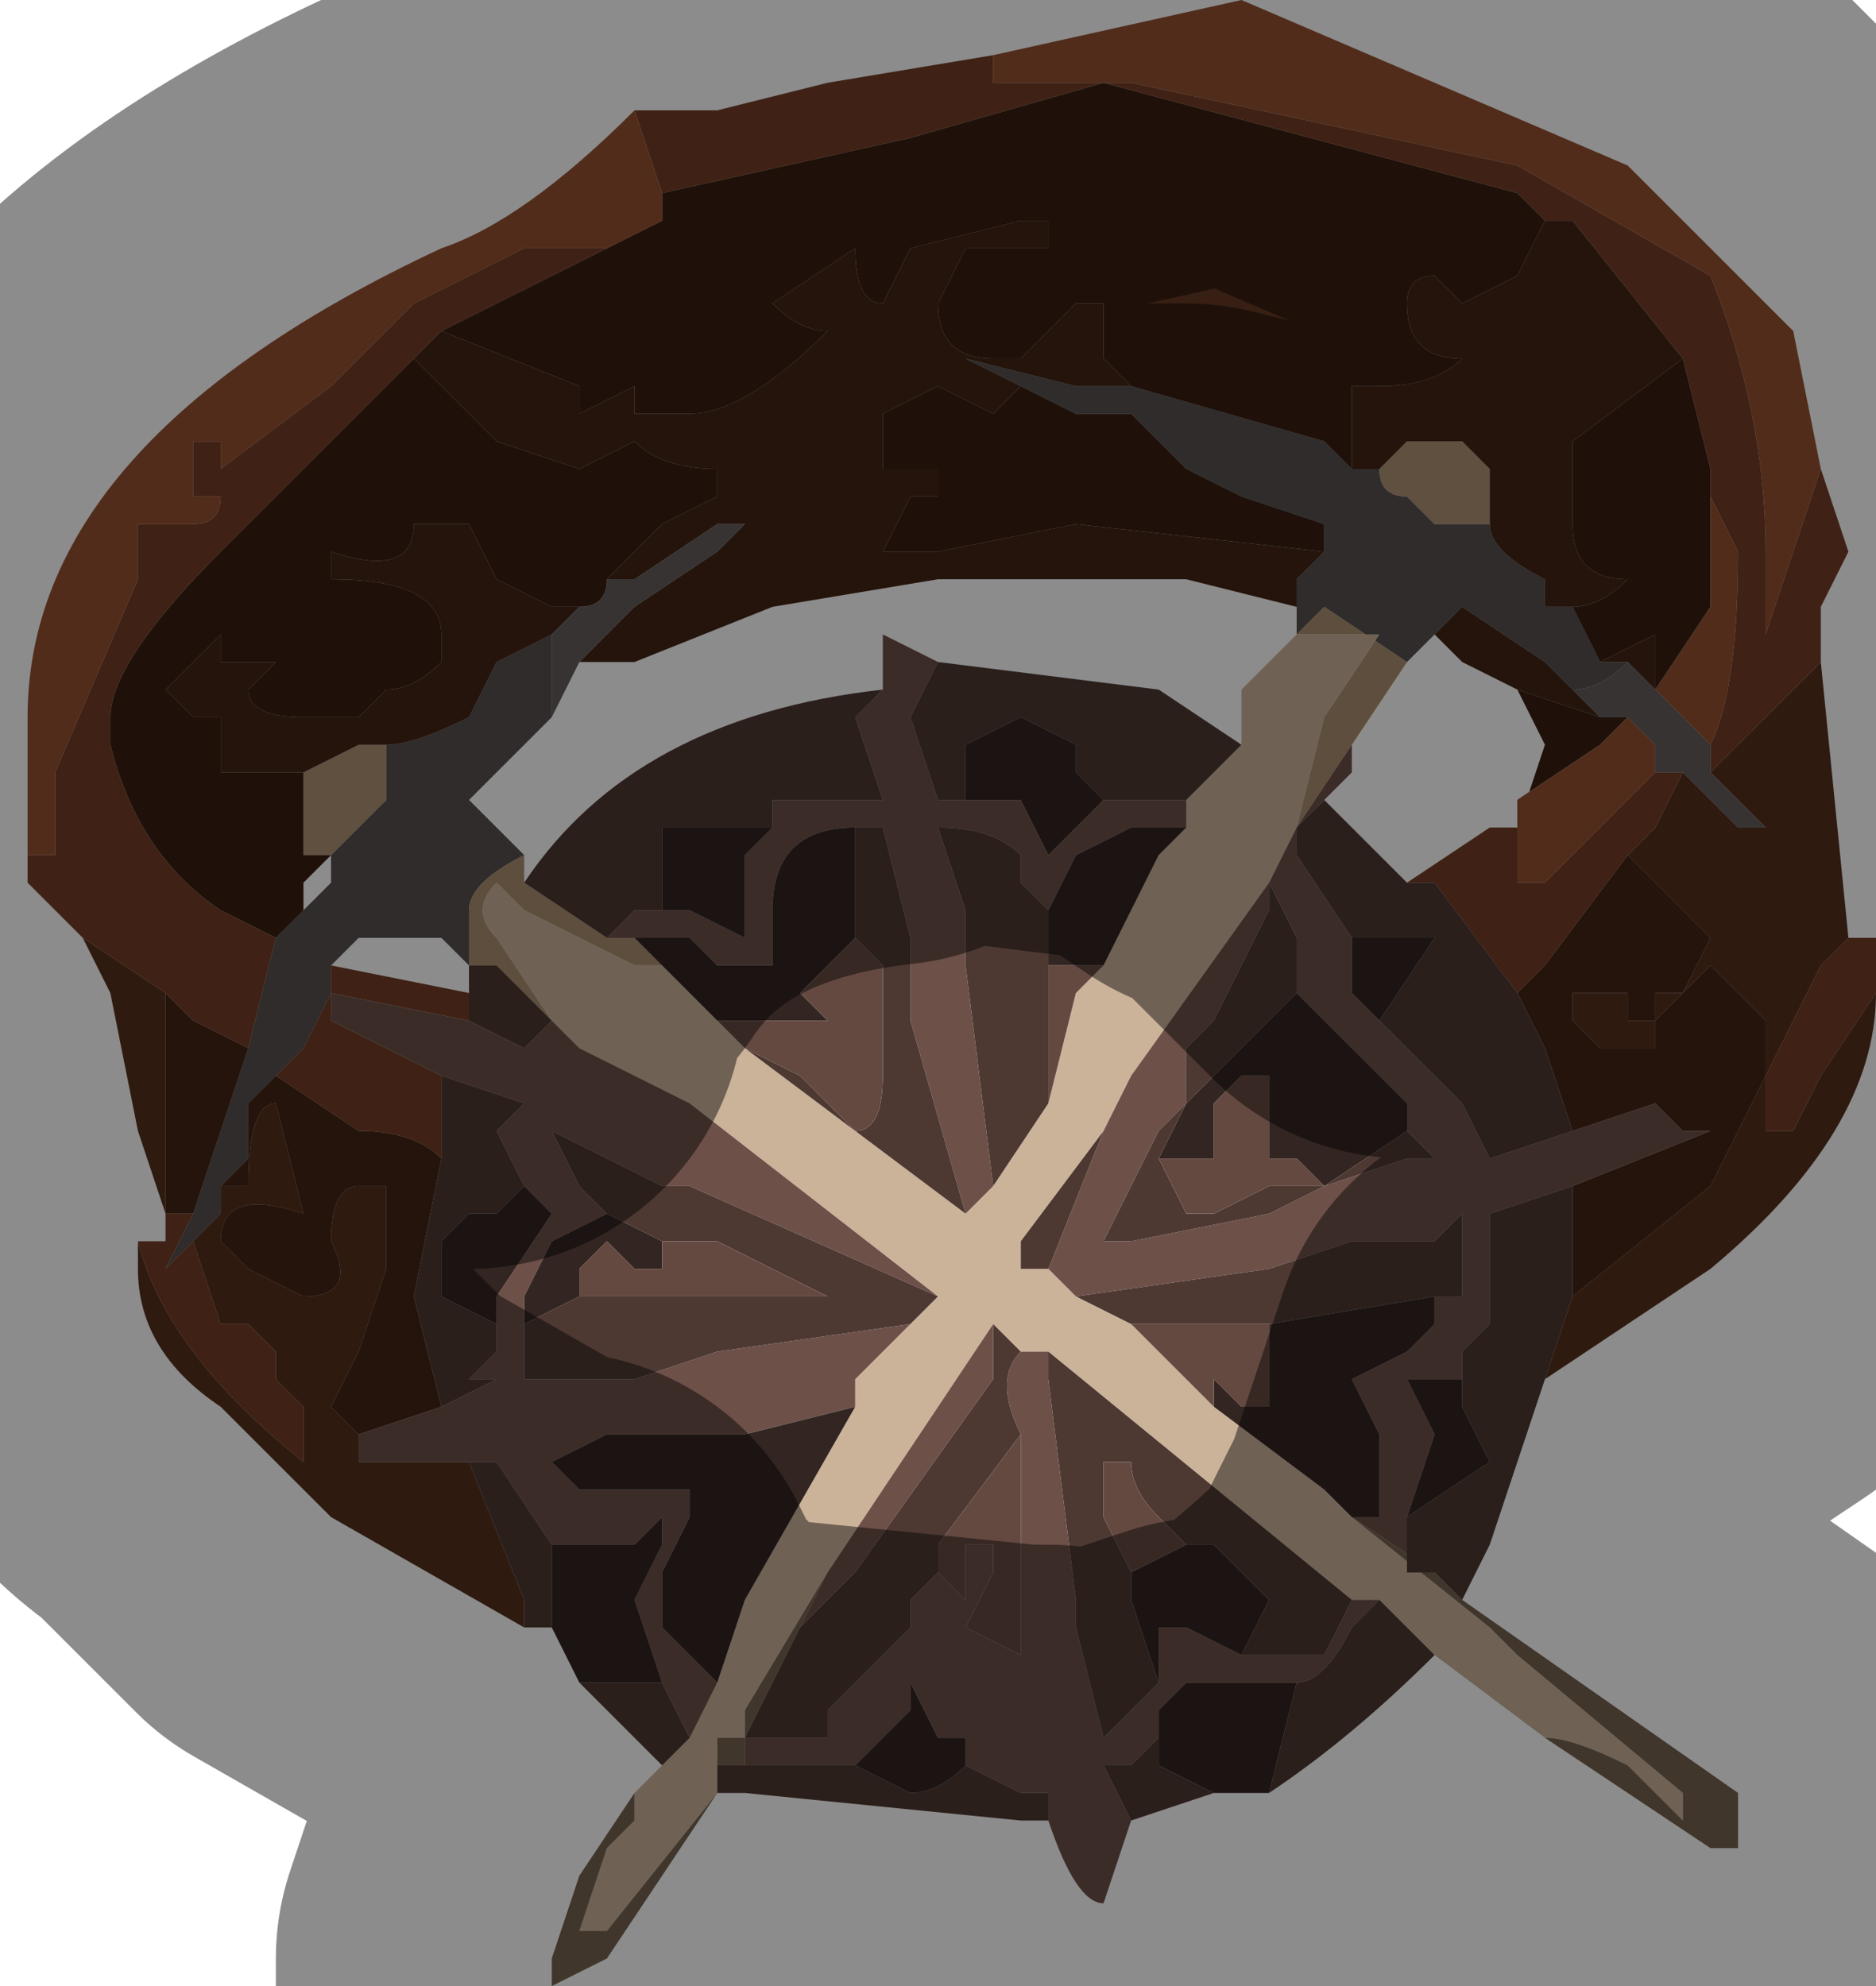 <?xml version="1.0" encoding="UTF-8" standalone="no"?>
<svg xmlns:xlink="http://www.w3.org/1999/xlink" height="3.6px" width="3.4px" xmlns="http://www.w3.org/2000/svg">
  <g transform="matrix(1.0, 0.0, 0.0, 1.0, 1.75, 1.7)">
    <path d="M0.7 -0.85 L0.75 -0.85 Q0.75 -0.8 0.8 -0.8 L0.85 -0.75 0.9 -0.75 0.9 -0.75 0.95 -0.75 Q0.95 -0.7 1.05 -0.65 L1.05 -0.6 1.1 -0.6 1.15 -0.5 1.2 -0.5 Q1.15 -0.45 1.1 -0.45 L1.05 -0.5 0.9 -0.6 0.85 -0.55 0.85 -0.55 0.8 -0.5 0.65 -0.6 0.6 -0.55 0.6 -0.6 0.6 -0.65 0.65 -0.7 0.65 -0.75 0.5 -0.8 Q0.4 -0.85 0.4 -0.85 L0.3 -0.95 0.2 -0.95 0.1 -1.0 0.0 -1.05 0.2 -1.0 0.25 -1.0 0.3 -1.0 0.65 -0.9 0.7 -0.85 M-1.3 0.2 L-1.25 0.0 -1.2 -0.05 -1.2 -0.05 -1.15 -0.1 -1.15 -0.15 -1.2 -0.15 -1.15 -0.15 -1.1 -0.2 -1.1 -0.2 -1.05 -0.25 -1.05 -0.3 -1.05 -0.35 Q-1.0 -0.35 -0.9 -0.4 L-0.85 -0.5 -0.75 -0.55 -0.75 -0.45 Q-0.75 -0.45 -0.75 -0.4 L-0.9 -0.25 -0.85 -0.2 -0.8 -0.15 Q-0.9 -0.1 -0.9 -0.05 L-0.9 0.05 Q-0.9 0.05 -0.95 0.0 L-1.1 0.0 -1.15 0.05 -1.15 0.1 -1.2 0.2 -1.25 0.25 -1.3 0.3 -1.3 0.4 -1.35 0.45 -1.35 0.5 -1.4 0.55 -1.45 0.6 -1.4 0.5 -1.3 0.2 M-1.4 0.5 L-1.4 0.5 -1.4 0.5" fill="#55504f" fill-rule="evenodd" stroke="none"/>
    <path d="M0.5 -0.45 L0.55 -0.5 0.6 -0.55 0.5 -0.45 M0.6 -0.2 L0.65 -0.4 0.65 -0.4 0.75 -0.55 0.6 -0.55 0.65 -0.6 0.8 -0.5 0.7 -0.35 0.6 -0.2 M-0.55 0.05 L-0.6 0.05 -0.7 0.0 -0.7 0.0 -0.8 -0.05 -0.85 -0.1 Q-0.9 -0.05 -0.85 0.0 L-0.85 0.0 -0.75 0.15 -0.85 0.05 -0.9 0.05 -0.9 -0.05 Q-0.9 -0.1 -0.8 -0.15 L-0.8 -0.1 -0.65 0.0 -0.6 0.0 -0.55 0.05 M-0.9 0.05 L-0.9 0.05" fill="#ac8e6f" fill-rule="evenodd" stroke="none"/>
    <path d="M0.4 -0.25 L0.5 -0.35 0.5 -0.45 0.6 -0.55 0.75 -0.55 0.65 -0.4 0.65 -0.4 0.6 -0.2 0.55 -0.1 0.3 0.25 0.25 0.35 0.1 0.55 0.1 0.6 0.15 0.6 0.2 0.65 0.3 0.7 0.45 0.85 0.65 1.0 0.7 1.05 0.95 1.25 1.0 1.3 1.3 1.55 1.3 1.6 1.2 1.5 Q1.1 1.45 1.05 1.45 L0.85 1.3 0.75 1.2 0.7 1.2 0.15 0.75 0.1 0.75 0.05 0.7 -0.05 0.85 -0.25 1.15 -0.4 1.4 -0.4 1.45 -0.45 1.45 -0.45 1.55 -0.65 1.8 -0.7 1.8 -0.7 1.8 -0.65 1.65 -0.6 1.6 -0.6 1.55 -0.55 1.5 -0.5 1.45 -0.45 1.35 -0.4 1.2 -0.2 0.85 -0.2 0.8 -0.1 0.7 -0.05 0.65 -0.05 0.65 -0.5 0.3 -0.6 0.25 -0.7 0.2 -0.75 0.15 -0.85 0.0 -0.85 0.0 Q-0.9 -0.05 -0.85 -0.1 L-0.8 -0.05 -0.7 0.0 -0.7 0.0 -0.6 0.05 -0.55 0.05 -0.45 0.15 -0.45 0.15 -0.4 0.2 0.0 0.5 0.0 0.5 0.05 0.45 0.15 0.3 0.2 0.1 0.25 0.05 0.35 -0.15 0.4 -0.2 0.4 -0.25 M-0.75 0.15 L-0.75 0.15" fill="#cbb39a" fill-rule="evenodd" stroke="none"/>
    <path d="M0.75 -0.85 L0.8 -0.9 0.9 -0.9 0.95 -0.85 0.95 -0.75 0.9 -0.75 0.9 -0.75 0.85 -0.75 0.8 -0.8 Q0.75 -0.8 0.75 -0.85 M-1.2 -0.3 L-1.1 -0.35 -1.05 -0.35 -1.05 -0.3 -1.05 -0.25 -1.1 -0.2 -1.1 -0.2 -1.15 -0.15 -1.2 -0.15 -1.2 -0.3" fill="#af9273" fill-rule="evenodd" stroke="none"/>
    <path d="M0.7 1.05 L0.85 1.15 0.9 1.2 1.4 1.55 1.4 1.65 1.35 1.65 1.05 1.45 Q1.1 1.45 1.2 1.5 L1.3 1.6 1.3 1.55 1.0 1.3 0.95 1.25 0.7 1.05 M-0.6 1.55 L-0.6 1.6 -0.65 1.65 -0.7 1.8 -0.7 1.8 -0.65 1.8 -0.45 1.55 -0.45 1.45 -0.4 1.45 -0.4 1.4 -0.25 1.15 -0.3 1.25 -0.4 1.45 -0.4 1.5 -0.45 1.5 -0.45 1.55 -0.65 1.85 -0.75 1.9 -0.75 1.85 -0.7 1.7 -0.6 1.55" fill="#75624f" fill-rule="evenodd" stroke="none"/>
    <path d="M1.05 -1.3 L1.0 -1.2 0.9 -1.15 0.85 -1.2 Q0.8 -1.2 0.8 -1.15 0.8 -1.05 0.9 -1.05 L0.9 -1.05 Q0.85 -1.0 0.75 -1.0 L0.7 -1.0 0.7 -0.9 0.7 -0.85 0.65 -0.9 0.3 -1.0 0.25 -1.05 0.25 -1.15 0.2 -1.15 0.1 -1.05 0.05 -1.05 Q-0.05 -1.05 -0.05 -1.15 L0.0 -1.25 0.15 -1.25 0.15 -1.3 0.1 -1.3 -0.1 -1.25 -0.15 -1.15 Q-0.2 -1.15 -0.2 -1.25 L-0.35 -1.15 -0.35 -1.15 Q-0.3 -1.1 -0.25 -1.1 -0.4 -0.95 -0.5 -0.95 L-0.6 -0.95 -0.6 -1.0 -0.7 -0.95 -0.7 -1.0 -0.95 -1.1 -0.65 -1.25 -0.55 -1.3 -0.55 -1.35 -0.1 -1.45 0.25 -1.55 1.0 -1.35 1.05 -1.3 M1.05 -0.6 L1.1 -0.6 Q1.15 -0.6 1.2 -0.65 1.1 -0.65 1.1 -0.75 L1.1 -0.9 1.3 -1.05 1.35 -0.85 1.35 -0.8 1.35 -0.6 1.25 -0.45 1.25 -0.55 1.15 -0.5 1.1 -0.6 1.05 -0.6 M-1.0 -1.05 L-0.85 -0.9 -0.7 -0.85 -0.6 -0.9 Q-0.55 -0.85 -0.45 -0.85 L-0.45 -0.8 -0.55 -0.75 -0.6 -0.7 -0.65 -0.65 Q-0.65 -0.6 -0.7 -0.6 L-0.75 -0.6 -0.85 -0.65 -0.9 -0.75 -1.0 -0.75 Q-1.0 -0.65 -1.15 -0.7 L-1.15 -0.65 Q-0.95 -0.65 -0.95 -0.55 L-0.95 -0.5 Q-1.0 -0.45 -1.05 -0.45 L-1.1 -0.4 -1.2 -0.4 Q-1.3 -0.4 -1.3 -0.45 L-1.25 -0.5 -1.3 -0.5 -1.35 -0.5 -1.35 -0.55 -1.4 -0.5 -1.45 -0.45 -1.4 -0.4 -1.35 -0.4 -1.35 -0.3 -1.25 -0.3 -1.2 -0.3 -1.2 -0.3 -1.2 -0.15 -1.15 -0.15 -1.2 -0.1 -1.2 -0.05 -1.2 -0.05 -1.25 0.0 -1.35 -0.05 Q-1.5 -0.15 -1.55 -0.35 L-1.55 -0.4 Q-1.55 -0.5 -1.35 -0.7 L-1.05 -1.0 -1.0 -1.05 M0.65 -0.7 L0.2 -0.75 -0.05 -0.7 -0.15 -0.7 -0.1 -0.8 -0.05 -0.8 -0.05 -0.85 -0.15 -0.85 -0.15 -0.95 -0.05 -1.0 0.05 -0.95 0.1 -1.0 0.2 -0.95 0.3 -0.95 0.4 -0.85 Q0.4 -0.85 0.5 -0.8 L0.65 -0.75 0.65 -0.7 M1.0 -0.45 L1.0 -0.45 1.15 -0.4 1.2 -0.4 1.15 -0.35 1.0 -0.25 1.0 -0.2 1.05 -0.35 1.0 -0.45" fill="#381f13" fill-rule="evenodd" stroke="none"/>
    <path d="M1.05 -1.3 L1.1 -1.3 1.3 -1.05 1.1 -0.9 1.1 -0.75 Q1.1 -0.65 1.2 -0.65 1.15 -0.6 1.1 -0.6 L1.05 -0.6 1.05 -0.65 Q0.95 -0.7 0.95 -0.75 L0.95 -0.85 0.9 -0.9 0.8 -0.9 0.75 -0.85 0.7 -0.85 0.7 -0.9 0.7 -1.0 0.75 -1.0 Q0.85 -1.0 0.9 -1.05 L0.9 -1.05 Q0.8 -1.05 0.8 -1.15 0.8 -1.2 0.85 -1.2 L0.9 -1.15 1.0 -1.2 1.05 -1.3 M-0.95 -1.1 L-0.7 -1.0 -0.7 -0.95 -0.6 -1.0 -0.6 -0.95 -0.5 -0.95 Q-0.4 -0.95 -0.25 -1.1 -0.3 -1.1 -0.35 -1.15 L-0.35 -1.15 -0.2 -1.25 Q-0.2 -1.15 -0.15 -1.15 L-0.1 -1.25 0.1 -1.3 0.15 -1.3 0.15 -1.25 0.0 -1.25 -0.05 -1.15 Q-0.05 -1.05 0.05 -1.05 L0.1 -1.05 0.2 -1.15 0.25 -1.15 0.25 -1.05 0.3 -1.0 0.25 -1.0 0.2 -1.0 0.0 -1.05 0.1 -1.0 0.05 -0.95 -0.05 -1.0 -0.15 -0.95 -0.15 -0.85 -0.05 -0.85 -0.05 -0.8 -0.1 -0.8 -0.15 -0.7 -0.05 -0.7 0.2 -0.75 0.65 -0.7 0.6 -0.65 0.6 -0.6 0.4 -0.65 0.25 -0.65 0.15 -0.65 -0.05 -0.65 -0.35 -0.6 -0.6 -0.5 -0.7 -0.5 -0.6 -0.6 -0.45 -0.7 -0.4 -0.75 -0.45 -0.75 -0.6 -0.65 -0.65 -0.65 -0.6 -0.7 -0.55 -0.75 -0.45 -0.8 -0.45 -0.85 Q-0.55 -0.85 -0.6 -0.9 L-0.7 -0.85 -0.85 -0.9 -1.0 -1.05 -0.95 -1.1 M0.85 -0.55 L0.85 -0.55 0.9 -0.6 1.05 -0.5 1.15 -0.4 1.0 -0.45 1.0 -0.45 0.9 -0.5 0.85 -0.55 M1.2 -0.5 L1.15 -0.5 1.25 -0.55 1.25 -0.45 1.2 -0.5 M-1.2 -0.3 L-1.2 -0.3 -1.25 -0.3 -1.35 -0.3 -1.35 -0.4 -1.4 -0.4 -1.45 -0.45 -1.4 -0.5 -1.35 -0.55 -1.35 -0.5 -1.3 -0.5 -1.25 -0.5 -1.3 -0.45 Q-1.3 -0.4 -1.2 -0.4 L-1.1 -0.4 -1.05 -0.45 Q-1.0 -0.45 -0.95 -0.5 L-0.95 -0.55 Q-0.95 -0.65 -1.15 -0.65 L-1.15 -0.7 Q-1.0 -0.65 -1.0 -0.75 L-0.9 -0.75 -0.85 -0.65 -0.75 -0.6 -0.7 -0.6 -0.75 -0.55 -0.85 -0.5 -0.9 -0.4 Q-1.0 -0.35 -1.05 -0.35 L-1.1 -0.35 -1.2 -0.3" fill="#412416" fill-rule="evenodd" stroke="none"/>
    <path d="M1.35 -0.3 L1.5 -0.45 1.55 -0.5 1.6 0.0 1.6 0.0 1.55 0.05 1.45 0.25 1.45 0.35 1.5 0.35 1.55 0.25 1.65 0.1 Q1.65 0.35 1.35 0.6 L1.05 0.8 1.1 0.65 1.35 0.45 1.45 0.25 1.45 0.15 1.35 0.05 1.3 0.1 1.35 0.0 1.25 -0.1 1.2 -0.15 1.25 -0.2 1.25 -0.2 1.3 -0.3 1.4 -0.2 1.45 -0.2 1.45 -0.2 1.35 -0.3 M1.3 0.1 L1.25 0.15 1.25 0.2 1.2 0.2 1.15 0.2 1.1 0.15 1.1 0.1 1.2 0.1 1.2 0.15 1.25 0.15 1.25 0.1 1.3 0.1 M-1.6 0.0 L-1.45 0.1 -1.45 0.5 -1.5 0.35 -1.55 0.1 -1.6 0.0 M-1.1 0.9 L-1.1 0.95 -1.0 0.95 -0.9 0.95 -0.8 1.2 -0.8 1.25 -1.15 1.05 -1.35 0.85 Q-1.5 0.75 -1.5 0.6 L-1.5 0.55 Q-1.45 0.75 -1.2 0.95 -1.2 0.9 -1.2 0.85 L-1.25 0.8 -1.25 0.75 Q-1.3 0.7 -1.3 0.7 L-1.35 0.7 -1.4 0.55 -1.35 0.5 -1.35 0.45 -1.3 0.45 Q-1.3 0.3 -1.25 0.3 L-1.2 0.5 Q-1.35 0.45 -1.35 0.55 L-1.3 0.6 -1.2 0.65 Q-1.1 0.65 -1.15 0.55 -1.15 0.45 -1.1 0.45 L-1.05 0.45 -1.05 0.6 -1.1 0.75 -1.15 0.85 -1.1 0.9" fill="#562f1d" fill-rule="evenodd" stroke="none"/>
    <path d="M1.1 0.35 L1.05 0.2 1.0 0.1 1.05 0.05 1.2 -0.15 1.25 -0.1 1.35 0.0 1.3 0.1 1.35 0.05 1.45 0.15 1.45 0.25 1.35 0.45 1.1 0.65 1.1 0.45 1.35 0.35 1.3 0.35 1.25 0.3 1.1 0.35 M1.3 0.1 L1.25 0.1 1.25 0.15 1.2 0.15 1.2 0.1 1.1 0.1 1.1 0.15 1.15 0.2 1.2 0.2 1.25 0.2 1.25 0.15 1.3 0.1 M-1.45 0.1 L-1.4 0.15 -1.3 0.2 -1.4 0.5 -1.45 0.5 -1.4 0.5 -1.4 0.5 -1.45 0.5 -1.45 0.1 M-1.25 0.25 L-1.1 0.35 Q-1.0 0.35 -0.95 0.4 L-1.0 0.65 -0.95 0.85 -1.1 0.9 -1.15 0.85 -1.1 0.75 -1.05 0.6 -1.05 0.45 -1.1 0.45 Q-1.15 0.45 -1.15 0.55 -1.1 0.65 -1.2 0.65 L-1.3 0.6 -1.35 0.55 Q-1.35 0.45 -1.2 0.5 L-1.25 0.3 Q-1.3 0.3 -1.3 0.45 L-1.35 0.45 -1.3 0.4 -1.3 0.3 -1.25 0.25" fill="#432516" fill-rule="evenodd" stroke="none"/>
    <path d="M1.3 -1.05 L1.1 -1.3 1.05 -1.3 1.0 -1.35 0.25 -1.55 -0.1 -1.45 -0.55 -1.35 -0.55 -1.3 -0.55 -1.35 -0.6 -1.5 -0.45 -1.5 -0.25 -1.55 0.05 -1.6 0.05 -1.55 0.3 -1.55 1.0 -1.4 1.35 -1.2 Q1.45 -0.95 1.45 -0.7 L1.45 -0.55 1.55 -0.85 1.6 -0.7 1.55 -0.6 1.55 -0.5 1.5 -0.45 1.35 -0.3 1.35 -0.35 Q1.4 -0.45 1.4 -0.7 L1.35 -0.8 1.35 -0.85 1.3 -1.05 M-0.95 -1.1 L-1.0 -1.05 -1.05 -1.0 -1.35 -0.7 Q-1.55 -0.5 -1.55 -0.4 L-1.55 -0.35 Q-1.5 -0.15 -1.35 -0.05 L-1.25 0.0 -1.3 0.2 -1.4 0.15 -1.45 0.1 -1.6 0.0 -1.7 -0.1 -1.7 -0.15 -1.65 -0.15 -1.65 -0.3 -1.5 -0.65 -1.5 -0.75 -1.4 -0.75 Q-1.35 -0.75 -1.35 -0.8 L-1.4 -0.8 -1.4 -0.9 -1.35 -0.9 -1.35 -0.85 -1.15 -1.0 -1.0 -1.15 -0.8 -1.25 -0.65 -1.25 -0.95 -1.1 M1.0 -0.2 L1.0 -0.25 1.0 -0.1 1.05 -0.1 1.25 -0.3 1.3 -0.3 1.25 -0.2 1.25 -0.2 1.2 -0.15 1.05 0.05 1.0 0.1 0.85 -0.1 0.8 -0.1 0.95 -0.2 1.0 -0.2 M1.45 0.25 L1.55 0.05 1.6 0.0 1.6 0.0 1.65 0.0 1.65 0.1 1.55 0.25 1.5 0.35 1.45 0.35 1.45 0.25 M-0.9 0.1 L-0.9 0.15 -1.15 0.1 -1.15 0.15 -0.95 0.25 -0.95 0.4 Q-1.0 0.35 -1.1 0.35 L-1.25 0.25 -1.2 0.2 -1.15 0.1 -1.15 0.05 -0.9 0.1 M-1.4 0.5 L-1.45 0.6 -1.4 0.55 -1.35 0.7 -1.3 0.7 Q-1.3 0.7 -1.25 0.75 L-1.25 0.8 -1.2 0.85 Q-1.2 0.9 -1.2 0.95 -1.45 0.75 -1.5 0.55 L-1.5 0.55 -1.45 0.55 -1.45 0.5 -1.4 0.5" fill="#723e26" fill-rule="evenodd" stroke="none"/>
    <path d="M1.35 -0.8 L1.4 -0.7 Q1.4 -0.45 1.35 -0.35 L1.25 -0.45 1.35 -0.6 1.35 -0.8 M1.55 -0.85 L1.45 -0.55 1.45 -0.7 Q1.45 -0.95 1.35 -1.2 L1.0 -1.4 0.3 -1.55 0.05 -1.55 0.05 -1.6 0.5 -1.7 1.2 -1.4 1.5 -1.1 1.55 -0.85 M-0.6 -1.5 L-0.55 -1.35 -0.55 -1.3 -0.65 -1.25 -0.8 -1.25 -1.0 -1.15 -1.15 -1.0 -1.35 -0.85 -1.35 -0.9 -1.4 -0.9 -1.4 -0.8 -1.35 -0.8 Q-1.35 -0.75 -1.4 -0.75 L-1.5 -0.75 -1.5 -0.65 -1.65 -0.3 -1.65 -0.15 -1.7 -0.15 -1.7 -0.4 Q-1.7 -0.9 -0.95 -1.25 -0.8 -1.3 -0.6 -1.5 M1.0 -0.25 L1.15 -0.35 1.2 -0.4 1.25 -0.35 1.25 -0.3 1.05 -0.1 1.0 -0.1 1.0 -0.25" fill="#955131" fill-rule="evenodd" stroke="none"/>
    <path d="M-0.05 -0.5 L-0.1 -0.4 -0.05 -0.25 0.0 -0.25 0.1 -0.25 0.15 -0.15 0.15 -0.15 0.25 -0.25 0.25 -0.25 0.35 -0.25 0.4 -0.25 0.4 -0.2 0.3 -0.2 0.3 -0.2 0.2 -0.15 0.15 -0.05 0.15 -0.05 0.1 -0.1 0.1 -0.15 Q0.05 -0.2 -0.05 -0.2 L0.0 -0.05 0.0 0.05 0.05 0.45 0.0 0.5 0.0 0.5 -0.1 0.15 -0.1 0.1 -0.1 0.0 -0.15 -0.2 -0.2 -0.2 Q-0.35 -0.2 -0.35 -0.05 L-0.35 0.05 -0.45 0.05 -0.5 0.0 -0.6 0.0 -0.6 0.0 -0.65 0.0 -0.6 -0.05 -0.55 -0.05 -0.5 -0.05 -0.4 0.0 -0.4 -0.15 -0.35 -0.2 -0.35 -0.2 -0.35 -0.25 -0.3 -0.25 -0.25 -0.25 -0.15 -0.25 -0.2 -0.4 -0.15 -0.45 -0.15 -0.55 -0.05 -0.5 M0.6 -0.2 L0.7 -0.35 0.7 -0.3 0.65 -0.25 0.6 -0.2 0.6 -0.15 0.7 0.0 0.7 0.05 0.7 0.1 0.75 0.15 0.9 0.3 0.95 0.4 1.1 0.35 1.25 0.3 1.3 0.35 1.35 0.35 1.1 0.45 0.95 0.5 0.95 0.55 0.95 0.7 0.9 0.75 0.9 0.8 0.85 0.8 0.8 0.8 0.85 0.9 0.8 1.05 0.8 1.15 0.85 1.15 0.7 1.05 0.75 1.05 0.75 0.9 0.7 0.8 0.8 0.75 0.85 0.7 0.85 0.65 0.9 0.65 0.9 0.5 0.85 0.55 0.7 0.55 0.55 0.6 0.2 0.65 0.15 0.6 0.25 0.35 0.3 0.25 0.55 -0.1 0.6 -0.2 M0.6 0.1 L0.6 0.0 0.55 -0.1 0.55 -0.05 0.5 0.05 0.45 0.15 0.4 0.2 0.4 0.3 0.35 0.35 0.3 0.45 0.25 0.55 0.3 0.55 0.55 0.5 0.65 0.45 0.8 0.4 0.85 0.4 0.8 0.35 0.8 0.3 0.75 0.25 0.6 0.1 M0.65 1.0 L0.7 1.05 0.65 1.0 M-0.75 0.15 L-0.7 0.2 -0.75 0.2 -0.7 0.2 -0.6 0.25 -0.5 0.3 -0.05 0.65 -0.05 0.65 -0.5 0.45 -0.55 0.45 -0.75 0.35 -0.75 0.35 -0.7 0.45 -0.65 0.5 -0.65 0.5 -0.75 0.55 -0.8 0.65 -0.8 0.7 -0.8 0.8 -0.65 0.8 -0.6 0.8 -0.45 0.75 -0.1 0.7 -0.1 0.7 -0.2 0.8 -0.2 0.85 -0.4 0.9 -0.65 0.9 -0.75 0.95 -0.75 0.95 -0.7 1.0 -0.65 1.0 -0.6 1.0 -0.5 1.0 -0.5 1.0 -0.5 1.05 -0.55 1.15 -0.55 1.25 -0.5 1.3 -0.45 1.35 -0.5 1.45 -0.55 1.35 -0.55 1.35 -0.6 1.2 -0.6 1.2 -0.55 1.1 -0.55 1.05 -0.6 1.1 -0.7 1.1 -0.7 1.1 -0.75 1.1 -0.85 0.95 -0.85 0.95 -0.9 0.95 -1.0 0.95 -1.1 0.95 -1.1 0.9 -0.95 0.85 -0.95 0.85 -0.85 0.8 -0.9 0.8 -0.85 0.75 -0.85 0.7 -0.85 0.65 -0.75 0.5 -0.8 0.45 -0.8 0.45 -0.85 0.35 -0.8 0.3 -0.95 0.25 -1.15 0.15 -1.15 0.1 -0.9 0.15 -0.8 0.2 -0.75 0.15 M-0.25 1.15 L-0.05 0.85 0.05 0.7 0.05 0.8 -0.2 1.15 -0.25 1.2 -0.3 1.25 -0.25 1.15 M0.1 0.75 L0.15 0.75 0.15 0.8 0.2 1.2 0.2 1.25 0.25 1.45 0.3 1.4 0.35 1.35 0.35 1.25 0.4 1.25 0.5 1.3 0.55 1.3 0.6 1.3 0.65 1.3 0.7 1.2 0.75 1.2 0.7 1.25 Q0.65 1.35 0.6 1.35 L0.4 1.35 0.35 1.4 0.35 1.45 0.3 1.5 0.25 1.5 0.3 1.6 0.25 1.75 Q0.2 1.75 0.15 1.6 L0.15 1.55 0.1 1.55 0.0 1.5 0.0 1.45 -0.05 1.45 -0.1 1.35 -0.1 1.4 -0.15 1.45 -0.2 1.5 -0.3 1.5 -0.4 1.5 -0.4 1.45 -0.25 1.45 -0.25 1.4 -0.1 1.25 -0.1 1.2 -0.05 1.15 0.0 1.2 0.0 1.1 0.05 1.1 0.05 1.15 0.0 1.25 0.0 1.25 0.1 1.3 0.1 0.9 Q0.05 0.8 0.1 0.75" fill="#6d5048" fill-rule="evenodd" stroke="none"/>
    <path d="M-0.05 -0.5 L-0.05 -0.5 0.35 -0.45 0.5 -0.35 0.4 -0.25 0.35 -0.25 0.25 -0.25 0.25 -0.25 0.2 -0.3 0.2 -0.35 0.1 -0.4 0.0 -0.35 0.0 -0.25 -0.05 -0.25 -0.1 -0.4 -0.05 -0.5 M0.05 0.45 L0.0 0.05 0.0 -0.05 -0.05 -0.2 Q0.05 -0.2 0.1 -0.15 L0.1 -0.1 0.15 -0.05 0.15 -0.05 0.15 0.05 0.15 0.3 0.05 0.45 M0.65 -0.25 L0.8 -0.1 0.85 -0.1 1.0 0.1 1.05 0.2 1.1 0.35 0.95 0.4 0.9 0.3 0.75 0.15 0.85 0.0 0.7 0.0 0.7 0.0 0.6 -0.15 0.6 -0.2 0.65 -0.25 M0.8 0.35 L0.85 0.4 0.8 0.4 0.65 0.45 0.55 0.5 0.3 0.55 0.25 0.55 0.3 0.45 0.35 0.35 0.4 0.3 0.4 0.2 0.45 0.15 0.5 0.05 0.55 -0.05 0.55 -0.1 0.6 0.0 0.6 0.1 0.55 0.15 0.45 0.25 0.4 0.3 0.35 0.4 0.4 0.5 0.45 0.5 0.55 0.45 0.65 0.45 0.8 0.35 M1.1 0.65 L1.05 0.8 0.95 1.1 0.9 1.2 0.85 1.15 0.8 1.15 0.8 1.05 0.95 0.95 0.9 0.85 0.9 0.8 0.9 0.75 0.95 0.7 0.95 0.55 0.95 0.5 1.1 0.45 1.1 0.65 M0.2 0.65 L0.55 0.6 0.7 0.55 0.85 0.55 0.9 0.5 0.9 0.65 0.85 0.65 0.55 0.7 0.5 0.7 0.35 0.7 0.3 0.7 0.2 0.65 M0.25 0.35 L0.15 0.6 0.1 0.6 0.1 0.55 0.25 0.35 M0.0 0.5 L-0.4 0.2 -0.3 0.25 -0.2 0.35 Q-0.15 0.35 -0.15 0.25 L-0.15 0.1 -0.15 0.05 -0.2 0.0 -0.2 -0.2 -0.15 -0.2 -0.1 0.0 -0.1 0.1 -0.1 0.15 0.0 0.5 M-0.75 0.15 L-0.75 0.15 -0.8 0.2 -0.9 0.15 -0.9 0.1 -0.9 0.05 -0.85 0.05 -0.75 0.15 M-0.7 0.2 L-0.6 0.25 -0.7 0.2 -0.75 0.2 -0.7 0.2 M-0.05 0.65 L-0.1 0.7 -0.1 0.7 -0.45 0.75 -0.6 0.8 -0.65 0.8 -0.8 0.8 -0.8 0.7 -0.7 0.65 -0.65 0.65 -0.55 0.65 -0.25 0.65 -0.45 0.55 -0.45 0.55 -0.55 0.55 -0.55 0.55 -0.65 0.5 -0.65 0.5 -0.7 0.45 -0.75 0.35 -0.75 0.35 -0.55 0.45 -0.5 0.45 -0.05 0.65 M-0.5 1.45 L-0.55 1.5 -0.7 1.35 -0.7 1.35 -0.55 1.35 -0.55 1.35 -0.5 1.45 M0.05 0.7 L0.1 0.75 Q0.05 0.8 0.1 0.9 L-0.05 1.1 -0.05 1.15 -0.1 1.2 -0.1 1.25 -0.25 1.4 -0.25 1.45 -0.4 1.45 -0.3 1.25 -0.25 1.2 -0.2 1.15 0.05 0.8 0.05 0.7 M0.15 0.75 L0.7 1.2 0.65 1.3 0.6 1.3 0.55 1.3 0.5 1.3 0.55 1.2 0.45 1.1 0.4 1.1 0.35 1.05 Q0.3 1.0 0.3 0.95 L0.25 0.95 0.25 1.05 0.3 1.15 0.3 1.2 0.35 1.35 0.3 1.4 0.25 1.45 0.2 1.25 0.2 1.2 0.15 0.8 0.15 0.75 M0.75 1.2 L0.85 1.3 Q0.7 1.45 0.55 1.55 L0.6 1.35 Q0.65 1.35 0.7 1.25 L0.75 1.2 M0.35 1.45 L0.35 1.5 0.45 1.55 0.3 1.6 0.25 1.5 0.3 1.5 0.35 1.45 M0.0 1.5 L0.1 1.55 0.15 1.55 0.15 1.6 0.1 1.6 -0.4 1.55 -0.45 1.55 -0.45 1.5 -0.4 1.5 -0.3 1.5 -0.2 1.5 -0.2 1.5 -0.1 1.55 Q-0.05 1.55 0.0 1.5 M-0.55 -0.05 L-0.6 -0.05 -0.65 0.0 -0.8 -0.1 Q-0.6 -0.4 -0.15 -0.45 L-0.2 -0.4 -0.15 -0.25 -0.25 -0.25 -0.3 -0.25 -0.35 -0.25 -0.35 -0.2 -0.5 -0.2 -0.55 -0.2 -0.55 -0.05 M-0.95 0.4 L-0.95 0.25 -0.8 0.3 -0.85 0.35 -0.8 0.45 -0.8 0.45 -0.85 0.5 -0.9 0.5 -0.95 0.55 -0.95 0.65 -0.85 0.7 -0.85 0.7 -0.85 0.75 -0.9 0.8 -0.85 0.8 -0.95 0.85 -0.95 0.85 -1.0 0.65 -0.95 0.4 M-0.9 0.95 L-0.85 0.95 -0.85 0.95 -0.75 1.1 -0.75 1.25 -0.8 1.25 -0.8 1.2 -0.9 0.95 M-0.25 0.7 L-0.25 0.7 -0.3 0.7 -0.25 0.7" fill="#4d3832" fill-rule="evenodd" stroke="none"/>
    <path d="M0.0 -0.25 L0.0 -0.35 0.1 -0.4 0.2 -0.35 0.2 -0.3 0.25 -0.25 0.15 -0.15 0.15 -0.15 0.1 -0.25 0.0 -0.25 M0.15 0.05 L0.15 -0.05 0.2 -0.15 0.3 -0.2 0.3 -0.2 0.4 -0.2 0.35 -0.15 0.25 0.05 0.15 0.05 M0.8 0.35 L0.65 0.45 0.6 0.4 0.55 0.4 0.55 0.25 0.5 0.25 0.45 0.3 0.45 0.4 0.35 0.4 0.4 0.3 0.45 0.25 0.55 0.15 0.6 0.1 0.75 0.25 0.8 0.3 0.8 0.35 M0.7 0.0 L0.7 0.0 0.85 0.0 0.75 0.15 0.7 0.1 0.7 0.05 0.7 0.0 M0.55 0.7 L0.85 0.65 0.9 0.65 0.85 0.65 0.85 0.7 0.8 0.75 0.7 0.8 0.75 0.9 0.75 1.05 0.7 1.05 0.65 1.0 0.45 0.85 0.45 0.8 0.5 0.85 0.55 0.85 0.55 0.75 0.55 0.7 M0.8 1.05 L0.85 0.9 0.8 0.8 0.85 0.8 0.9 0.8 0.9 0.85 0.95 0.95 0.8 1.05 M-0.45 0.15 L-0.45 0.15 -0.55 0.05 -0.6 0.0 -0.6 0.0 -0.5 0.0 -0.45 0.05 -0.35 0.05 -0.35 -0.05 Q-0.35 -0.2 -0.2 -0.2 L-0.2 0.0 -0.25 0.05 -0.25 0.05 -0.3 0.1 -0.25 0.15 -0.4 0.15 -0.45 0.15 M-0.2 0.85 L-0.4 1.2 -0.45 1.35 -0.5 1.3 -0.55 1.25 -0.55 1.15 -0.5 1.05 -0.5 1.0 -0.5 1.0 -0.6 1.0 -0.65 1.0 -0.7 1.0 -0.75 0.95 -0.75 0.95 -0.65 0.9 -0.4 0.9 -0.2 0.85 M0.35 1.35 L0.3 1.2 0.3 1.15 0.4 1.1 0.45 1.1 0.55 1.2 0.5 1.3 0.4 1.25 0.35 1.25 0.35 1.35 M0.6 1.35 L0.55 1.55 0.45 1.55 0.35 1.5 0.35 1.45 0.35 1.4 0.4 1.35 0.6 1.35 M0.0 1.5 Q-0.05 1.55 -0.1 1.55 L-0.2 1.5 -0.2 1.5 -0.15 1.45 -0.1 1.4 -0.1 1.35 -0.05 1.45 0.0 1.45 0.0 1.5 M-0.55 -0.05 L-0.55 -0.2 -0.5 -0.2 -0.35 -0.2 -0.35 -0.2 -0.4 -0.15 -0.4 0.0 -0.5 -0.05 -0.55 -0.05 M-0.7 0.65 L-0.8 0.7 -0.8 0.65 -0.75 0.55 -0.65 0.5 -0.55 0.55 -0.55 0.55 -0.55 0.6 -0.6 0.6 -0.6 0.6 -0.65 0.55 -0.7 0.6 -0.7 0.65 M-0.8 0.45 L-0.75 0.5 -0.85 0.65 -0.85 0.7 -0.85 0.7 -0.95 0.65 -0.95 0.55 -0.9 0.5 -0.85 0.5 -0.8 0.45 M-0.75 1.1 L-0.7 1.1 -0.7 1.1 -0.6 1.1 -0.55 1.05 -0.55 1.1 -0.6 1.2 -0.6 1.2 -0.55 1.35 -0.7 1.35 -0.7 1.35 -0.75 1.25 -0.75 1.1" fill="#332521" fill-rule="evenodd" stroke="none"/>
    <path d="M0.15 0.3 L0.15 0.05 0.25 0.05 0.2 0.1 0.15 0.3 M0.65 0.45 L0.55 0.45 0.45 0.5 0.4 0.5 0.35 0.4 0.45 0.4 0.45 0.3 0.5 0.25 0.55 0.25 0.55 0.4 0.6 0.4 0.65 0.45 M0.3 0.7 L0.35 0.7 0.5 0.7 0.55 0.7 0.55 0.75 0.55 0.85 0.5 0.85 0.45 0.8 0.45 0.85 0.3 0.7 M-0.4 0.2 L-0.45 0.15 -0.4 0.15 -0.25 0.15 -0.3 0.1 -0.25 0.05 -0.25 0.05 -0.2 0.0 -0.15 0.05 -0.15 0.1 -0.15 0.25 Q-0.15 0.35 -0.2 0.35 L-0.3 0.25 -0.4 0.2 M-0.05 1.15 L-0.05 1.1 0.1 0.9 0.1 1.3 0.0 1.25 0.0 1.25 0.05 1.15 0.05 1.1 0.0 1.1 0.0 1.2 -0.05 1.15 M0.3 1.2 L0.3 1.15 0.25 1.05 0.25 0.95 0.3 0.95 Q0.3 1.0 0.35 1.05 L0.4 1.1 0.3 1.15 0.3 1.2 M-0.55 0.55 L-0.45 0.55 -0.45 0.55 -0.25 0.65 -0.55 0.65 -0.65 0.65 -0.7 0.65 -0.7 0.6 -0.65 0.55 -0.6 0.6 -0.6 0.6 -0.55 0.6 -0.55 0.55 M-0.25 0.7 L-0.3 0.7 -0.25 0.7 -0.25 0.7" fill="#644941" fill-rule="evenodd" stroke="none"/>
    <path d="M1.35 -0.35 L1.35 -0.3 1.45 -0.2 1.45 -0.2 1.4 -0.2 1.3 -0.3 1.25 -0.3 1.25 -0.35 1.2 -0.4 1.15 -0.4 1.05 -0.5 1.1 -0.45 Q1.15 -0.45 1.2 -0.5 L1.25 -0.45 1.35 -0.35 M-0.65 -0.65 L-0.6 -0.65 -0.45 -0.75 -0.4 -0.75 -0.45 -0.7 -0.6 -0.6 -0.7 -0.5 -0.75 -0.4 Q-0.75 -0.45 -0.75 -0.45 L-0.75 -0.55 -0.7 -0.6 Q-0.65 -0.6 -0.65 -0.65" fill="#625c5b" fill-rule="evenodd" stroke="none"/>
    <path d="M1.55 -0.5 L1.55 -0.6 1.6 -0.7 1.55 -0.85 1.5 -1.1 1.2 -1.4 0.5 -1.7 0.05 -1.6 -0.25 -1.55 -0.45 -1.5 -0.6 -1.5 Q-0.8 -1.3 -0.95 -1.25 -1.7 -0.9 -1.7 -0.4 L-1.7 -0.15 -1.7 -0.1 -1.6 0.0 -1.55 0.1 -1.5 0.35 -1.45 0.5 -1.4 0.5 -1.4 0.5 -1.45 0.5 -1.45 0.55 -1.5 0.55 -1.5 0.6 Q-1.5 0.75 -1.35 0.85 L-1.15 1.05 -0.8 1.25 -0.75 1.25 -0.7 1.35 -0.55 1.5 -0.6 1.55 -0.7 1.7 -0.75 1.85 -0.75 1.9 -0.65 1.85 -0.45 1.55 -0.4 1.55 0.1 1.6 0.15 1.6 Q0.2 1.75 0.25 1.75 L0.3 1.6 0.45 1.55 0.55 1.55 Q0.7 1.45 0.85 1.3 L1.05 1.45 1.35 1.65 1.4 1.65 1.4 1.55 0.9 1.2 0.95 1.1 1.05 0.8 1.35 0.6 Q1.65 0.35 1.65 0.1 L1.65 0.0 1.6 0.0 1.55 -0.5 M-0.7 -0.5 L-0.6 -0.5 -0.35 -0.6 -0.05 -0.65 0.15 -0.65 0.25 -0.65 0.4 -0.65 0.6 -0.6 0.6 -0.55 0.55 -0.5 0.5 -0.45 0.5 -0.35 0.35 -0.45 -0.05 -0.5 -0.05 -0.5 -0.15 -0.55 -0.15 -0.45 Q-0.6 -0.4 -0.8 -0.1 L-0.8 -0.15 -0.85 -0.2 -0.9 -0.25 -0.75 -0.4 -0.7 -0.5 M0.8 -0.5 L0.85 -0.55 0.9 -0.5 1.0 -0.45 1.05 -0.35 1.0 -0.2 0.95 -0.2 0.8 -0.1 0.65 -0.25 0.7 -0.3 0.7 -0.35 0.8 -0.5 M-1.15 -0.15 L-1.15 -0.1 -1.2 -0.05 -1.2 -0.1 -1.15 -0.15 M-0.9 0.05 L-0.9 0.05 -0.9 0.1 -1.15 0.05 -1.1 0.0 -0.95 0.0 Q-0.9 0.05 -0.9 0.05 M-1.5 0.55 L-1.5 0.55 Z" fill="none" stroke="#000000" stroke-linecap="round" stroke-linejoin="round" stroke-opacity="0.451" stroke-width="1.0"/>
  </g>
</svg>
